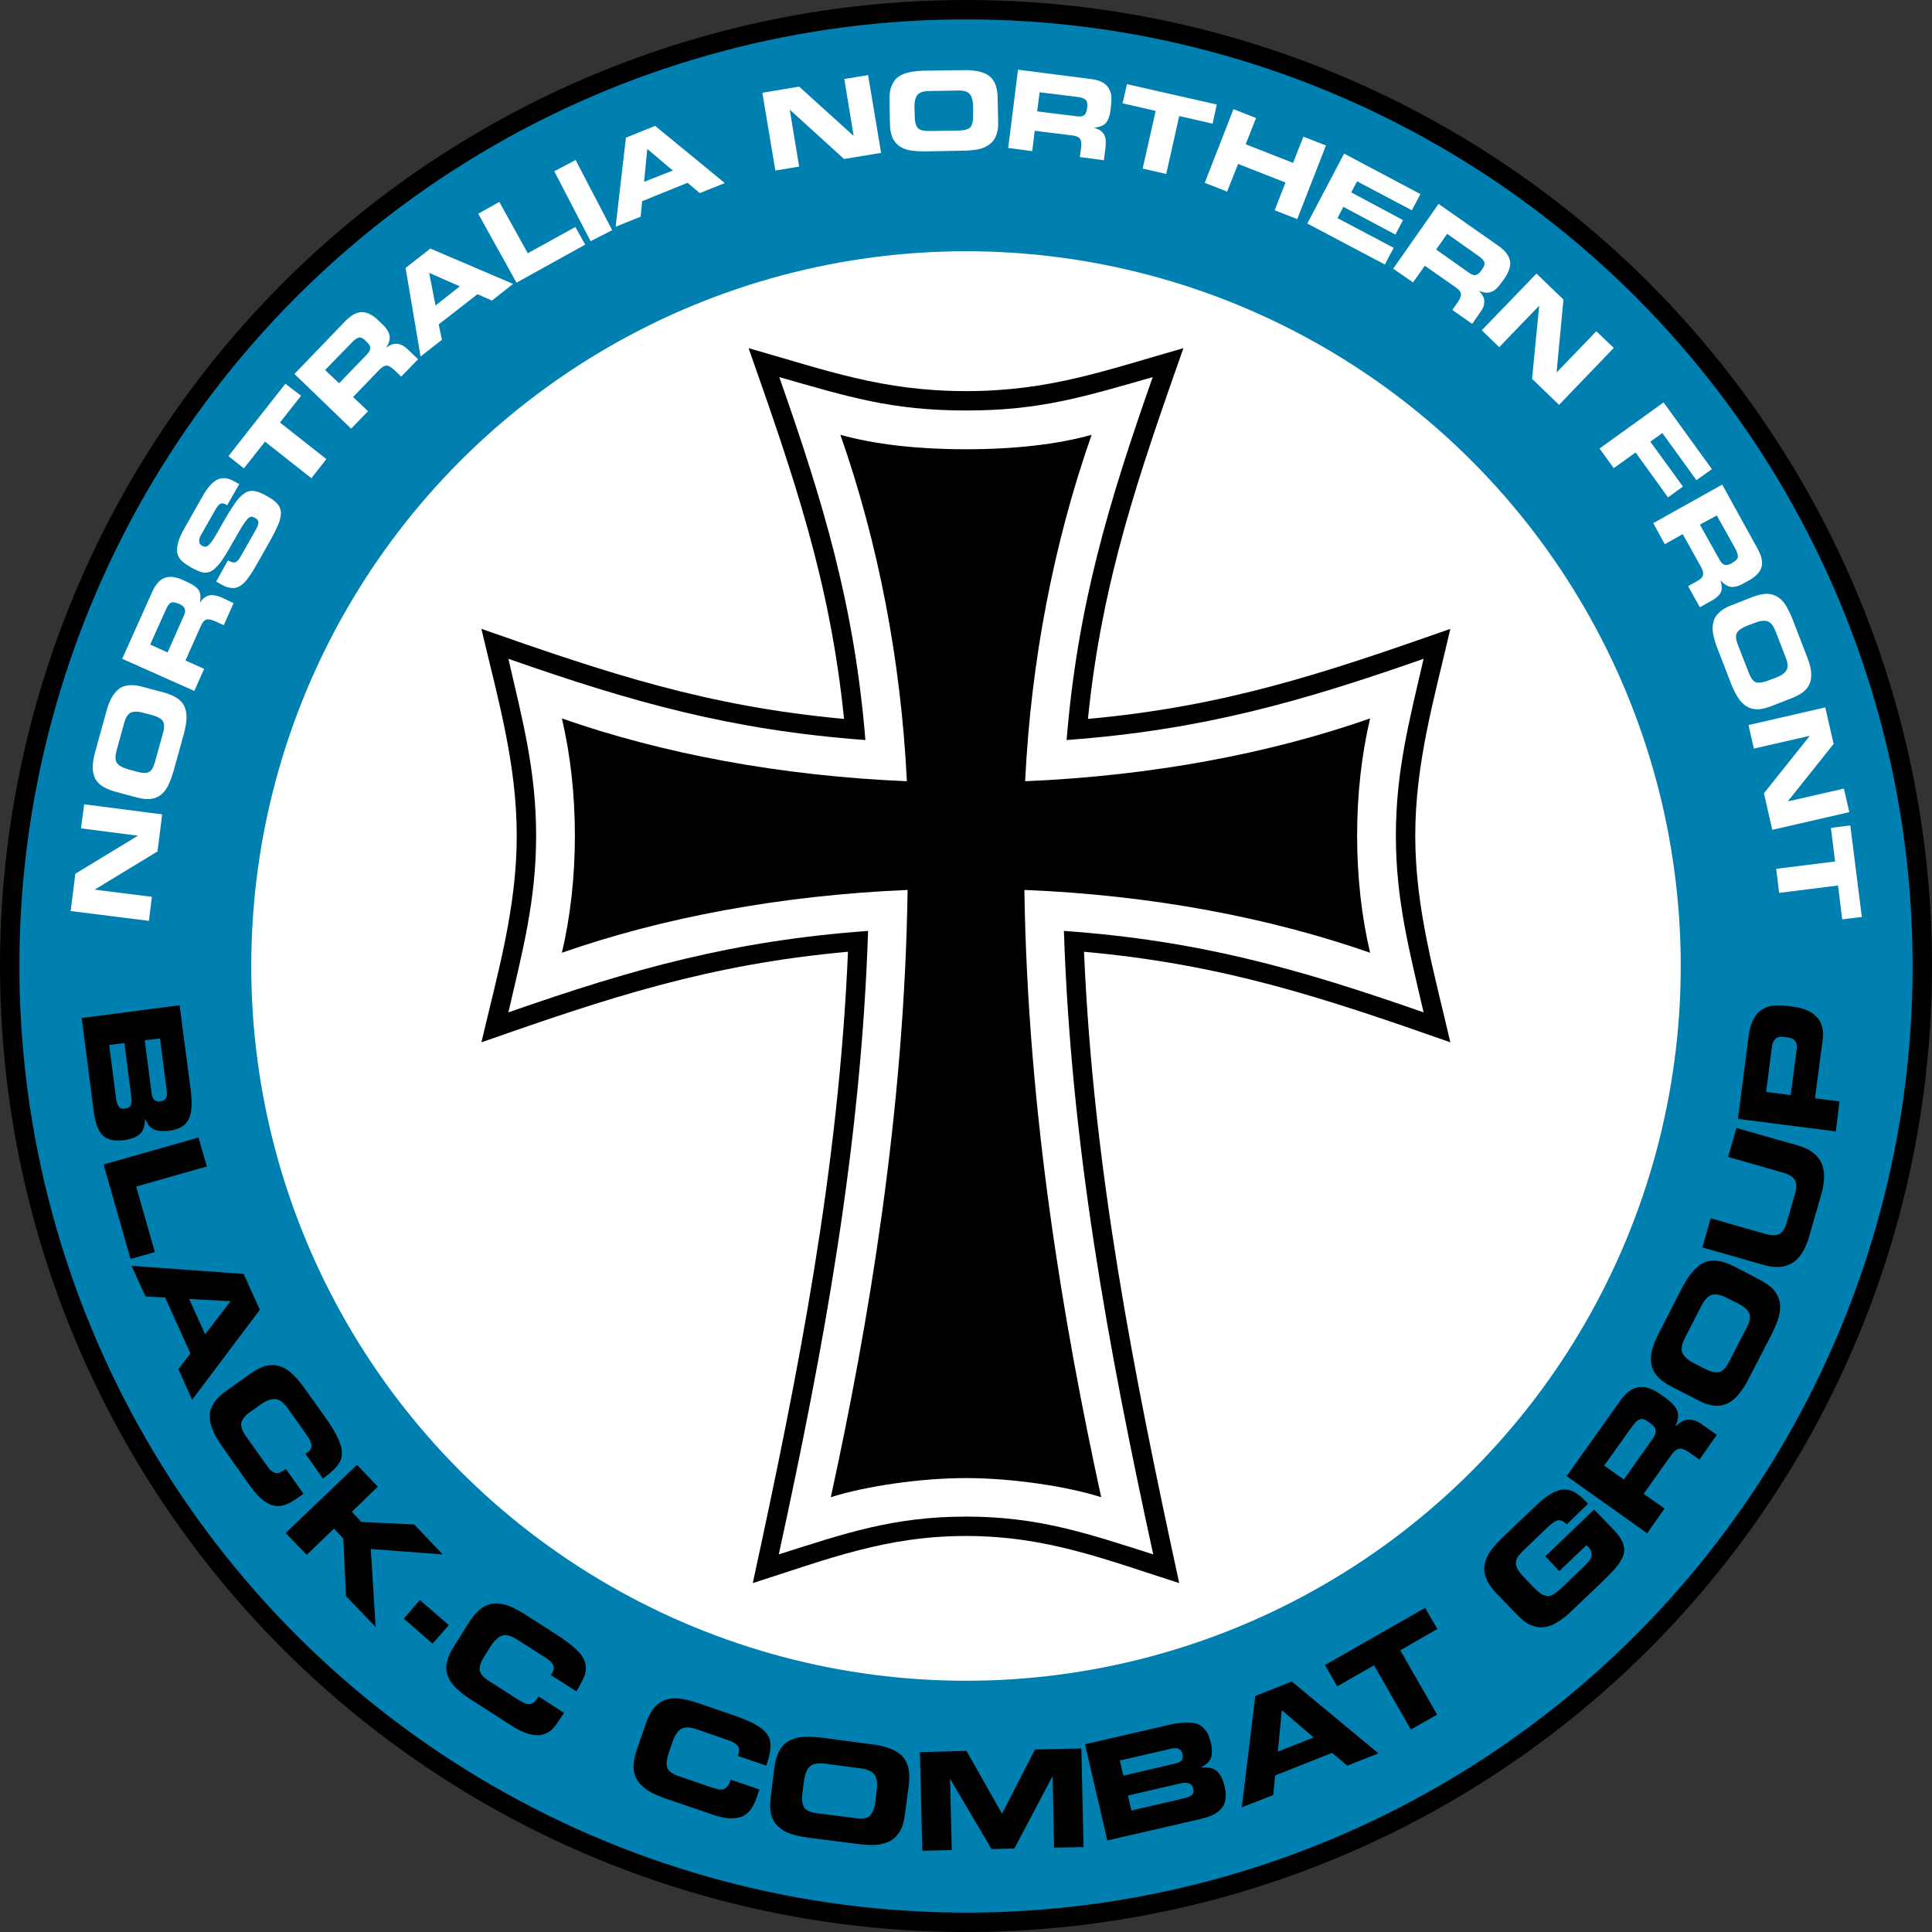 <?xml version="1.0" encoding="UTF-8" standalone="no"?>
<!-- Creator: CorelDRAW X7 -->

<svg
   xmlns:dc="http://purl.org/dc/elements/1.1/"
   xmlns:cc="http://creativecommons.org/ns#"
   xmlns:rdf="http://www.w3.org/1999/02/22-rdf-syntax-ns#"
   xmlns:svg="http://www.w3.org/2000/svg"
   xmlns="http://www.w3.org/2000/svg"
   xmlns:sodipodi="http://sodipodi.sourceforge.net/DTD/sodipodi-0.dtd"
   xmlns:inkscape="http://www.inkscape.org/namespaces/inkscape"
   xml:space="preserve"
   width="7.874in"
   height="7.874in"
   version="1.1"
   style="clip-rule:evenodd;fill-rule:evenodd;image-rendering:optimizeQuality;shape-rendering:geometricPrecision;text-rendering:geometricPrecision"
   viewBox="0 0 7874.001 7874.001"
   id="svg3364"
   inkscape:version="0.91 r13725"
   sodipodi:docname="Other - Black-C Combat Group - [N3] [Vyo].svg"><rect x="0" y="0" width="7874.001" height="7874.001" fill="#333333" stroke="none"/><sodipodi:namedview
     pagecolor="#ffffff"
     bordercolor="#666666"
     borderopacity="1"
     objecttolerance="10"
     gridtolerance="10"
     guidetolerance="10"
     inkscape:pageopacity="0"
     inkscape:pageshadow="2"
     inkscape:window-width="640"
     inkscape:window-height="480"
     id="namedview3414"
     showgrid="false"
     inkscape:zoom="0.23838384"
     inkscape:cx="736.83001"
     inkscape:cy="849.33005"
     inkscape:window-x="0"
     inkscape:window-y="0"
     inkscape:window-maximized="0"
     inkscape:current-layer="svg3364" /><defs
     id="defs3366"><style
       type="text/css"
       id="style3368"><![CDATA[
    .fil3 {fill:none}
    .fil0 {fill:black}
    .fil1 {fill:#0080B1}
    .fil2 {fill:white}
    .fil6 {fill:white}
    .fil4 {fill:black;fill-rule:nonzero}
    .fil5 {fill:white;fill-rule:nonzero}
   ]]></style></defs><g
     id="Layer_x0020_1"
     transform="translate(3937,-7063)"><circle
       class="fil0"
       cy="11000"
       r="3937"
       id="circle3372"
       cx="0"
       style="fill:#000000" /><circle
       class="fil1"
       cy="11000"
       r="3858"
       id="circle3374"
       cx="0"
       style="fill:#0080b1" /><circle
       class="fil2"
       cy="11000"
       r="2913"
       id="circle3376"
       cx="0"
       style="fill:#ffffff" /><circle
       class="fil3"
       cy="11000"
       r="3740"
       id="circle3378"
       cx="0"
       style="fill:none" /><path
       class="fil4"
       d="m -3604,11212 50,389 c 3,19 7,36 12,50 5,14 12,26 20,36 9,10 21,16 36,21 15,4 33,4 54,2 30,-4 52,-13 66,-26 13,-13 20,-33 20,-60 l 1,0 c 5,9 9,17 13,24 5,6 10,11 18,16 7,4 16,7 27,8 11,1 25,1 42,-1 38,-5 63,-20 76,-45 13,-25 16,-63 10,-114 l -46,-352 -399,52 z m 174,102 28,219 c 2,15 1,26 -2,34 -4,8 -12,13 -25,14 -11,2 -19,-1 -24,-8 -5,-7 -9,-18 -11,-32 l -28,-219 62,-8 z m 145,-19 28,217 c 1,11 0,21 -4,27 -4,7 -12,11 -23,13 -11,1 -19,-1 -25,-7 -5,-5 -9,-14 -10,-25 l -28,-217 62,-8 z m -230,514 110,385 99,-28 -76,-267 288,-82 -34,-118 -387,110 z m 114,413 57,125 80,4 103,228 -49,64 56,125 276,-367 -66,-146 -457,-33 z m 404,144 -104,135 -65,-144 169,9 z m -17,365 c -24,16 -41,34 -52,51 -11,18 -17,35 -16,54 0,18 4,37 13,57 8,20 21,42 38,66 l 115,163 c 18,24 35,43 51,55 16,13 32,20 47,23 15,2 29,1 43,-4 14,-5 29,-13 44,-23 l 31,-22 -72,-101 c -10,7 -19,12 -26,15 -8,2 -14,2 -20,0 -7,-3 -13,-7 -19,-13 -5,-7 -13,-16 -22,-29 l -76,-107 c -16,-23 -22,-42 -18,-56 4,-15 18,-31 43,-48 l 36,-25 c 22,-16 41,-23 58,-22 17,1 34,13 52,38 l 78,110 c 11,16 17,29 18,40 1,11 -4,21 -15,29 l -9,6 71,101 c 25,-18 44,-35 56,-49 13,-15 20,-31 21,-49 2,-17 -3,-38 -14,-62 -10,-24 -28,-54 -53,-89 l -84,-118 c -17,-24 -34,-44 -50,-59 -15,-15 -32,-25 -49,-31 -18,-6 -37,-7 -57,-3 -20,5 -42,16 -65,32 l -98,70 z m 241,580 86,89 111,-107 38,40 11,235 121,126 -20,-318 293,22 -116,-122 -215,-10 -39,-42 106,-102 -85,-89 -291,278 z m 482,349 117,102 66,-76 -118,-102 -65,76 z m 204,113 c -16,24 -25,46 -29,67 -4,20 -2,39 5,56 7,17 18,33 34,48 15,15 36,31 61,47 l 167,107 c 25,16 48,27 68,32 20,5 37,7 52,3 15,-3 28,-10 39,-19 11,-10 21,-23 31,-39 l 21,-31 -104,-67 c -7,11 -13,19 -19,24 -6,5 -13,7 -19,7 -7,1 -14,-1 -22,-5 -8,-4 -18,-10 -31,-18 l -111,-71 c -24,-15 -36,-30 -38,-45 -2,-15 6,-35 22,-61 l 23,-36 c 15,-23 30,-37 46,-43 16,-5 37,0 63,17 l 113,72 c 16,10 27,20 32,30 5,10 4,21 -3,32 l -6,10 104,66 c 16,-26 28,-48 34,-66 6,-19 6,-36 1,-53 -5,-17 -18,-35 -37,-53 -19,-18 -46,-38 -83,-62 l -122,-78 c -25,-16 -48,-28 -68,-36 -20,-7 -39,-11 -58,-10 -18,1 -36,7 -53,19 -17,12 -33,30 -49,54 l -64,102 z m 744,425 c -9,28 -13,52 -12,72 2,21 8,39 19,54 10,14 25,27 44,39 18,11 42,21 70,31 l 188,64 c 28,10 53,15 73,16 21,0 38,-3 52,-9 13,-7 24,-17 33,-29 8,-12 16,-27 22,-44 l 12,-36 -117,-40 c -4,12 -8,21 -13,27 -5,6 -10,10 -16,12 -7,2 -14,2 -23,0 -8,-2 -20,-5 -34,-10 l -125,-43 c -26,-9 -42,-20 -47,-34 -6,-15 -3,-36 7,-65 l 14,-41 c 9,-26 20,-43 34,-52 15,-9 36,-9 65,1 l 127,44 c 18,6 31,13 38,22 8,8 9,19 5,32 l -4,10 117,40 c 10,-29 16,-53 17,-73 2,-19 -2,-36 -11,-51 -9,-15 -25,-29 -48,-42 -23,-14 -55,-27 -96,-41 l -137,-47 c -28,-10 -53,-16 -74,-19 -22,-3 -41,-2 -59,4 -18,5 -33,15 -47,31 -14,15 -25,37 -35,64 l -39,113 z m 547,188 c -4,29 -3,53 2,73 6,20 15,36 29,48 13,13 30,23 51,30 20,7 45,12 75,16 l 196,25 c 29,4 55,5 76,4 22,-2 41,-7 58,-16 16,-9 29,-22 40,-40 10,-17 17,-41 20,-69 l 16,-119 c 3,-29 3,-53 -3,-73 -5,-20 -15,-36 -28,-49 -14,-12 -31,-22 -52,-29 -20,-7 -45,-13 -75,-16 l -196,-26 c -29,-3 -55,-5 -76,-3 -22,1 -41,7 -57,15 -16,9 -30,22 -40,40 -10,18 -17,41 -21,70 l -15,119 z m 136,-65 c 3,-27 11,-46 23,-58 12,-12 33,-16 64,-12 l 143,19 c 30,4 49,13 58,27 9,15 12,35 8,63 l -5,43 c -4,30 -12,50 -23,60 -10,11 -30,14 -58,10 l -156,-20 c -28,-3 -46,-12 -54,-24 -8,-13 -10,-35 -6,-65 l 6,-43 z m 482,285 120,-3 -7,-289 1,0 168,285 93,-2 154,-292 2,0 6,288 120,-2 -9,-402 -189,4 -134,262 -145,-256 -190,5 10,402 z m 754,-42 382,-88 c 19,-5 35,-10 48,-16 14,-7 25,-15 34,-25 9,-10 15,-22 17,-37 3,-15 2,-33 -3,-54 -7,-30 -18,-51 -32,-63 -14,-12 -35,-17 -62,-14 l 0,-2 c 9,-5 17,-10 22,-15 6,-5 11,-11 15,-19 3,-7 5,-16 5,-28 1,-11 -1,-25 -5,-41 -9,-37 -26,-61 -52,-72 -27,-10 -65,-9 -114,2 l -346,80 91,392 z m 84,-183 215,-50 c 15,-3 26,-3 34,0 9,3 14,10 17,23 3,10 1,19 -6,25 -6,5 -16,10 -31,13 l -215,50 -14,-61 z m -33,-143 213,-49 c 11,-2 21,-2 28,2 7,3 12,10 14,21 3,11 1,19 -3,25 -5,6 -14,11 -25,13 l -213,50 -14,-62 z m 497,191 128,-50 8,-80 232,-92 62,52 127,-50 -353,-293 -149,59 -55,454 z m 163,-396 130,111 -146,58 16,-169 z m 226,-97 150,-86 150,262 107,-61 -150,-262 151,-87 -50,-86 -408,233 50,87 z m 731,-294 c 20,21 39,36 58,44 19,8 37,11 56,8 18,-2 36,-9 54,-21 19,-11 39,-27 60,-48 l 107,-102 c 30,-29 52,-51 67,-68 15,-18 26,-34 32,-51 6,-16 6,-33 0,-50 -6,-17 -19,-36 -38,-56 l -80,-83 -199,191 57,60 111,-106 8,9 c 6,6 10,13 12,20 1,7 1,13 -1,19 -2,7 -6,13 -10,19 -5,5 -11,12 -17,18 l -95,91 c -12,11 -22,19 -31,24 -9,6 -18,8 -26,8 -8,-1 -17,-4 -26,-10 -9,-6 -20,-16 -32,-28 l -35,-37 c -12,-12 -21,-24 -27,-33 -5,-9 -8,-18 -8,-27 0,-8 3,-16 8,-25 6,-8 14,-18 26,-29 l 97,-93 c 16,-15 29,-24 40,-27 11,-2 23,3 36,17 l 87,-84 -8,-9 c -15,-16 -30,-28 -43,-36 -13,-9 -28,-13 -43,-13 -16,-1 -33,4 -53,15 -19,10 -41,27 -66,51 l -134,128 c -21,20 -38,40 -51,57 -12,18 -20,36 -23,54 -4,18 -2,37 6,56 7,20 21,40 41,61 l 83,86 z m 357,-606 112,-157 c 12,-17 22,-27 32,-31 9,-4 21,-1 35,9 l 11,8 c 12,8 19,18 20,27 1,10 -3,21 -12,34 l -118,167 -80,-57 z m 175,276 71,-101 -85,-60 113,-159 c 11,-15 22,-24 33,-25 10,-1 24,5 42,17 l 39,28 71,-101 -55,-39 c -13,-10 -25,-16 -36,-20 -11,-3 -21,-4 -29,-3 -9,1 -17,4 -24,8 -8,5 -15,11 -23,18 l -1,-1 c 11,-25 13,-47 6,-63 -7,-17 -23,-33 -46,-50 l -21,-15 c -16,-11 -30,-19 -44,-24 -14,-5 -28,-7 -42,-6 -14,2 -27,7 -41,16 -13,10 -27,24 -40,43 l -216,304 328,233 z m 206,-543 c 25,14 49,21 69,23 21,1 39,-2 56,-11 16,-8 31,-21 44,-38 14,-17 28,-38 41,-65 l 91,-176 c 13,-26 23,-50 29,-70 6,-21 7,-41 5,-60 -3,-18 -11,-35 -24,-51 -13,-15 -33,-29 -59,-43 l -106,-55 c -26,-13 -49,-20 -70,-22 -20,-2 -39,2 -55,10 -16,9 -31,22 -45,39 -14,16 -27,38 -41,64 l -90,176 c -14,27 -24,50 -30,71 -6,21 -7,41 -4,59 2,18 10,35 24,51 13,16 32,30 58,43 l 107,55 z m -15,-150 c -24,-12 -40,-26 -47,-42 -7,-15 -3,-36 11,-63 l 66,-129 c 14,-27 29,-42 45,-45 17,-4 37,1 62,14 l 38,19 c 27,14 44,28 50,42 6,14 3,33 -10,58 l -72,140 c -13,25 -27,39 -42,42 -14,4 -35,-2 -62,-16 l -39,-20 z m 283,-401 c 48,14 88,11 118,-8 31,-19 54,-56 69,-110 l 49,-170 c 15,-54 15,-98 -1,-130 -16,-32 -48,-56 -96,-69 l -249,-71 -34,118 223,64 c 25,7 41,17 49,30 7,13 8,31 1,56 l -34,117 c -7,24 -17,40 -30,47 -13,7 -32,7 -57,0 l -223,-64 -34,119 249,71 z m 295,-544 15,-122 -100,-13 32,-243 c 2,-21 1,-39 -5,-55 -5,-15 -13,-28 -25,-38 -11,-11 -24,-19 -38,-24 -15,-6 -30,-10 -46,-12 l -34,-5 c -21,-2 -40,-2 -57,0 -17,2 -32,8 -45,17 -14,9 -25,23 -34,41 -9,18 -16,41 -19,69 l -43,334 399,51 z m -284,-161 23,-180 c 2,-18 7,-30 16,-37 8,-7 19,-9 33,-7 l 15,2 c 13,1 23,6 30,13 7,8 9,18 8,32 l -25,190 -100,-13 z"
       id="path3380"
       inkscape:connector-curvature="0"
       style="fill:#000000;fill-rule:nonzero" /><circle
       class="fil3"
       cy="11000"
       r="3740"
       id="circle3382"
       cx="0"
       style="fill:none" /><polygon
       class="fil5"
       points="-3550,10688 -3295,10533 -3276,10382 -3594,10341 -3607,10439 -3375,10469 -3375,10469 -3630,10624 -3649,10776 -3330,10816 -3318,10718 -3550,10689 "
       id="polygon3384"
       style="fill:#ffffff;fill-rule:nonzero" /><path
       id="1"
       class="fil5"
       d="m -3380,10313 c 22,6 41,8 58,6 16,-2 30,-8 41,-17 12,-9 21,-22 29,-37 8,-16 15,-35 22,-58 l 42,-152 c 6,-23 10,-43 11,-60 1,-18 -1,-33 -6,-47 -5,-14 -14,-26 -27,-36 -13,-10 -31,-18 -53,-25 l -93,-25 c -22,-6 -41,-8 -58,-6 -16,2 -30,7 -41,17 -11,9 -21,22 -29,37 -8,16 -15,35 -21,58 l -42,152 c -7,23 -10,43 -12,60 -1,18 1,33 6,47 5,14 14,26 27,36 13,10 31,18 53,25 l 93,25 z m -36,-115 c -21,-6 -36,-14 -44,-25 -8,-11 -8,-28 -2,-51 l 31,-112 c 6,-23 16,-38 28,-43 12,-5 29,-5 50,1 l 34,9 c 23,6 38,14 45,24 7,10 8,26 2,47 l -34,122 c -6,22 -14,35 -25,40 -11,5 -28,4 -52,-3 l -33,-9 z"
       inkscape:connector-curvature="0"
       style="fill:#ffffff;fill-rule:nonzero" /><path
       id="2"
       class="fil5"
       d="m -3325,9690 63,-140 c 6,-15 13,-25 20,-30 7,-4 16,-3 29,2 l 10,4 c 10,5 17,11 19,19 3,7 2,17 -4,28 l -66,149 -71,-32 z m 180,189 40,-90 -76,-34 63,-142 c 6,-14 14,-22 22,-25 8,-2 20,0 36,7 l 35,16 40,-90 -49,-23 c -12,-5 -22,-8 -32,-9 -9,-1 -16,-1 -23,2 -7,2 -12,6 -18,10 -5,5 -10,10 -14,17 l -1,0 c 4,-22 2,-39 -6,-51 -8,-11 -23,-22 -44,-31 l -19,-9 c -13,-6 -26,-10 -38,-12 -12,-2 -23,-1 -33,2 -11,3 -21,10 -30,19 -9,10 -18,23 -25,40 l -122,272 294,131 z"
       inkscape:connector-curvature="0"
       style="fill:#ffffff;fill-rule:nonzero" /><path
       id="3"
       class="fil5"
       d="m -3037,9444 c 15,9 29,14 41,15 12,2 23,0 34,-6 10,-5 20,-14 30,-26 10,-13 21,-29 33,-49 l 59,-104 c 17,-30 29,-55 37,-73 8,-19 11,-35 11,-49 -1,-13 -5,-25 -14,-35 -9,-11 -23,-21 -43,-32 -21,-12 -38,-19 -52,-21 -14,-2 -28,1 -40,10 -13,8 -26,22 -39,41 -13,19 -31,47 -51,83 -14,25 -25,44 -33,57 -8,13 -15,22 -20,27 -6,6 -11,9 -15,9 -4,1 -9,-1 -15,-4 -7,-4 -11,-10 -11,-18 -1,-8 2,-17 8,-27 l 54,-95 c 10,-19 19,-29 25,-31 7,-3 16,-1 27,6 l 49,-86 -9,-5 c -14,-8 -26,-14 -37,-17 -11,-3 -22,-3 -34,0 -11,3 -22,11 -35,23 -12,13 -25,31 -38,55 l -68,120 c -15,26 -25,48 -29,66 -4,18 -5,33 -1,44 4,12 10,22 19,29 9,8 21,16 36,25 19,10 34,17 47,20 12,2 24,1 35,-5 11,-6 23,-18 37,-35 13,-18 29,-43 47,-76 18,-31 31,-54 40,-69 9,-14 16,-24 22,-31 6,-7 11,-10 16,-11 4,-1 10,1 17,5 9,5 14,12 13,20 -1,8 -4,18 -11,29 l -60,106 c -7,13 -15,22 -21,25 -7,3 -18,1 -32,-7 l -48,86 19,11 z"
       inkscape:connector-curvature="0"
       style="fill:#ffffff;fill-rule:nonzero" /><polygon
       id="4"
       class="fil5"
       points="-2607,8934 -2796,8785 -2710,8676 -2774,8627 -3006,8922 -2943,8972 -2857,8863 -2668,9012 "
       style="fill:#ffffff;fill-rule:nonzero" /><path
       id="5"
       class="fil5"
       d="m -2612,8571 108,-111 c 11,-12 21,-19 29,-21 8,-2 17,2 27,12 l 7,7 c 9,8 13,16 13,24 0,8 -5,16 -14,26 l -113,117 -57,-54 z m 106,239 69,-71 -61,-58 108,-112 c 11,-11 20,-16 29,-16 9,0 19,7 31,18 l 28,27 69,-71 -40,-38 c -9,-9 -17,-15 -26,-19 -8,-4 -15,-6 -22,-6 -7,0 -14,1 -20,3 -7,3 -13,7 -20,12 l -1,-1 c 12,-19 16,-36 12,-50 -3,-14 -13,-29 -30,-45 l -15,-14 c -11,-11 -21,-19 -32,-24 -10,-6 -21,-9 -32,-10 -11,0 -22,2 -34,8 -12,6 -24,16 -37,29 l -207,215 231,223 z"
       inkscape:connector-curvature="0"
       style="fill:#ffffff;fill-rule:nonzero" /><path
       id="6"
       class="fil5"
       d="m -2223,8516 87,-68 -13,-63 158,-123 59,26 86,-68 -337,-144 -101,79 61,361 z m 35,-341 125,55 -99,78 -26,-133 z"
       inkscape:connector-curvature="0"
       style="fill:#ffffff;fill-rule:nonzero" /><polygon
       id="7"
       class="fil5"
       points="-1786,8095 -1902,7886 -1988,7934 -1832,8215 -1552,8060 -1592,7988 "
       style="fill:#ffffff;fill-rule:nonzero" /><polygon
       id="8"
       class="fil5"
       points="-1678,7761 -1530,8046 -1442,8001 -1591,7715 "
       style="fill:#ffffff;fill-rule:nonzero" /><path
       id="9"
       class="fil5"
       d="m -1428,7987 102,-41 6,-63 185,-75 50,42 102,-41 -284,-233 -119,48 -42,363 z m 129,-317 104,88 -117,46 13,-134 z"
       inkscape:connector-curvature="0"
       style="fill:#ffffff;fill-rule:nonzero" /><polygon
       id="10"
       class="fil5"
       points="-717,7511 -497,7711 -346,7686 -399,7369 -496,7385 -458,7616 -459,7616 -680,7416 -830,7441 -777,7758 -680,7742 -718,7512 "
       style="fill:#ffffff;fill-rule:nonzero" /><path
       id="11"
       class="fil5"
       d="m -310,7566 c 0,23 4,42 10,58 7,15 17,26 29,35 12,8 26,14 44,17 17,3 37,4 61,4 l 158,-3 c 23,0 44,-3 61,-6 17,-4 31,-11 43,-20 12,-8 21,-20 27,-36 6,-15 9,-34 8,-57 l -2,-96 c 0,-23 -4,-42 -10,-57 -7,-15 -16,-27 -28,-35 -12,-8 -27,-14 -44,-17 -17,-3 -38,-5 -61,-4 l -158,2 c -24,1 -44,3 -61,7 -17,4 -32,10 -44,19 -11,8 -20,20 -26,36 -7,15 -9,34 -9,57 l 2,96 z m 100,-67 c 0,-22 3,-38 12,-49 8,-10 24,-16 48,-16 l 116,-2 c 24,-1 40,4 49,14 9,11 13,27 14,49 l 0,34 c 1,25 -3,41 -10,51 -7,9 -22,14 -45,15 l -126,2 c -22,0 -37,-4 -45,-13 -8,-9 -12,-26 -12,-50 l -1,-35 z"
       inkscape:connector-curvature="0"
       style="fill:#ffffff;fill-rule:nonzero" /><path
       id="12"
       class="fil5"
       d="m 300,7439 153,19 c 17,2 28,6 34,11 6,6 9,15 7,29 l -1,10 c -2,12 -6,20 -12,25 -6,4 -16,6 -29,4 l -162,-20 10,-78 z m -128,227 98,13 10,-83 154,19 c 16,2 26,7 31,14 5,7 6,19 4,36 l -5,38 98,13 7,-55 c 1,-12 1,-23 0,-32 -2,-9 -5,-16 -9,-22 -4,-5 -9,-10 -15,-14 -6,-3 -13,-6 -21,-9 l 0,-1 c 22,-2 38,-9 47,-20 9,-11 15,-28 18,-51 l 2,-20 c 2,-15 2,-29 1,-41 -2,-11 -6,-22 -12,-31 -6,-9 -15,-17 -27,-23 -11,-6 -27,-10 -45,-12 l -296,-38 -40,319 z"
       inkscape:connector-curvature="0"
       style="fill:#ffffff;fill-rule:nonzero" /><polygon
       id="13"
       class="fil5"
       points="816,7772 869,7536 1005,7567 1022,7489 656,7406 638,7484 773,7515 720,7750 "
       style="fill:#ffffff;fill-rule:nonzero" /><polygon
       id="14"
       class="fil5"
       points="1302,7807 1258,7920 1350,7956 1467,7656 1375,7620 1333,7727 1140,7651 1182,7544 1090,7508 973,7808 1064,7844 1109,7731 "
       style="fill:#ffffff;fill-rule:nonzero" /><polygon
       id="15"
       class="fil5"
       points="1514,7952 1538,7906 1750,8019 1781,7960 1570,7847 1594,7802 1817,7920 1852,7854 1541,7689 1391,7974 1707,8141 1743,8073 "
       style="fill:#ffffff;fill-rule:nonzero" /><path
       id="16"
       class="fil5"
       d="m 1961,8016 126,89 c 14,9 22,18 25,25 3,8 1,17 -7,28 l -6,9 c -7,10 -14,15 -22,17 -8,1 -17,-2 -28,-10 l -133,-94 45,-64 z m -220,142 81,56 48,-68 127,89 c 13,9 19,17 20,26 1,9 -3,20 -13,34 l -22,31 81,57 31,-45 c 8,-10 13,-20 16,-28 2,-9 3,-17 2,-24 -1,-7 -3,-13 -7,-19 -3,-6 -8,-12 -14,-18 l 1,0 c 20,8 37,9 50,3 14,-5 27,-18 40,-37 l 12,-16 c 9,-13 15,-25 19,-36 4,-11 6,-22 5,-33 -2,-11 -6,-22 -14,-33 -7,-11 -19,-21 -34,-32 l -244,-171 -185,264 z"
       inkscape:connector-curvature="0"
       style="fill:#ffffff;fill-rule:nonzero" /><polygon
       id="17"
       class="fil5"
       points="2336,8310 2307,8607 2417,8713 2640,8481 2569,8413 2407,8581 2407,8580 2435,8284 2325,8178 2102,8409 2173,8478 2335,8310 "
       style="fill:#ffffff;fill-rule:nonzero" /><polygon
       id="18"
       class="fil5"
       points="2861,9090 2922,9046 2789,8863 2838,8828 2977,9020 3040,8975 2843,8703 2582,8891 2640,8971 2729,8907 "
       style="fill:#ffffff;fill-rule:nonzero" /><path
       id="19"
       class="fil5"
       d="m 3060,9164 75,134 c 8,15 11,26 11,34 -1,8 -7,16 -19,22 l -9,6 c -11,5 -19,7 -27,5 -7,-3 -14,-9 -20,-21 l -80,-143 69,-37 z m -259,31 47,86 73,-41 76,136 c 7,13 9,24 6,33 -2,8 -11,16 -26,24 l -34,19 48,86 48,-27 c 11,-6 20,-12 26,-19 7,-6 11,-13 13,-20 2,-6 3,-13 2,-20 -1,-7 -2,-14 -5,-22 l 1,-1 c 15,17 30,25 44,26 14,1 32,-4 52,-16 l 18,-10 c 13,-7 24,-15 32,-23 9,-8 15,-18 19,-28 4,-10 4,-22 2,-35 -2,-13 -8,-28 -17,-44 l -144,-261 -281,157 z"
       inkscape:connector-curvature="0"
       style="fill:#ffffff;fill-rule:nonzero" /><path
       id="20"
       class="fil5"
       d="m 3119,9530 c -22,8 -38,18 -50,30 -12,11 -20,24 -23,39 -4,14 -4,29 -1,47 3,17 8,36 17,58 l 57,148 c 9,22 18,40 28,55 9,14 20,26 33,34 12,8 26,12 43,13 16,0 35,-4 56,-12 l 90,-35 c 21,-9 38,-18 50,-30 12,-11 19,-24 23,-38 3,-15 4,-30 1,-48 -3,-17 -9,-36 -18,-58 l -57,-148 c -9,-22 -18,-40 -27,-55 -9,-15 -20,-26 -33,-34 -12,-8 -26,-12 -43,-13 -16,0 -35,4 -57,12 l -89,35 z m 97,71 c 21,-8 37,-10 50,-6 13,4 24,17 33,40 l 42,108 c 9,22 10,39 3,51 -7,12 -20,22 -41,30 l -32,12 c -23,9 -39,11 -51,8 -11,-4 -21,-16 -29,-37 l -46,-118 c -8,-21 -9,-36 -3,-47 5,-10 20,-20 42,-29 l 32,-12 z"
       inkscape:connector-curvature="0"
       style="fill:#ffffff;fill-rule:nonzero" /><polygon
       id="21"
       class="fil5"
       points="3438,10063 3252,10296 3286,10445 3600,10373 3578,10277 3350,10329 3350,10328 3536,10095 3502,9946 3189,10018 3211,10114 3438,10062 "
       style="fill:#ffffff;fill-rule:nonzero" /><polygon
       id="22"
       class="fil5"
       points="3314,10702 3554,10672 3571,10810 3651,10800 3604,10427 3525,10437 3542,10574 3302,10604 "
       style="fill:#ffffff;fill-rule:nonzero" /><path
       class="fil0"
       d="m -481,10942 c -567,51 -972,186 -1494,369 67,-285 144,-547 144,-842 0,-296 -77,-558 -144,-843 516,181 919,316 1478,367 -57,-564 -206,-990 -389,-1511 320,91 545,175 886,175 341,0 566,-84 886,-175 -183,521 -332,947 -389,1511 559,-51 962,-186 1477,-367 -66,285 -143,547 -143,843 0,295 77,557 143,842 -521,-183 -926,-318 -1493,-369 38,888 201,1711 388,2573 -304,-97 -541,-192 -869,-192 -328,0 -565,95 -869,192 187,-862 350,-1685 388,-2573 z"
       id="path3408"
       inkscape:connector-curvature="0"
       style="fill:#000000" /><path
       class="fil6"
       d="m 410,10079 c 546,-40 950,-154 1455,-331 -58,251 -113,457 -113,721 0,263 55,469 113,720 -509,-178 -916,-293 -1466,-332 29,874 179,1691 364,2541 -270,-86 -468,-154 -763,-154 -295,0 -493,68 -763,154 185,-850 335,-1667 364,-2541 -550,40 -957,154 -1466,332 58,-251 113,-457 113,-720 0,-264 -55,-470 -113,-721 505,177 909,291 1455,331 -45,-550 -172,-970 -351,-1479 281,80 457,136 761,136 304,0 480,-56 761,-136 -179,509 -306,929 -351,1479 z"
       id="path3410"
       inkscape:connector-curvature="0"
       style="fill:#ffffff" /><path
       class="fil0"
       d="m -1647,9991 c 408,143 888,234 1406,256 -24,-494 -118,-976 -271,-1412 138,39 314,59 512,59 198,0 374,-20 512,-59 -153,436 -247,918 -271,1412 518,-22 998,-113 1406,-256 -34,144 -53,306 -53,478 0,171 19,333 53,477 -409,-143 -890,-235 -1409,-256 13,906 160,1773 313,2475 -141,-45 -366,-78 -551,-78 -185,0 -410,33 -551,78 153,-702 300,-1569 313,-2475 -519,22 -1000,113 -1409,256 34,-144 53,-306 53,-477 0,-172 -19,-334 -53,-478 z"
       id="path3412"
       inkscape:connector-curvature="0"
       style="fill:#000000" /></g></svg>